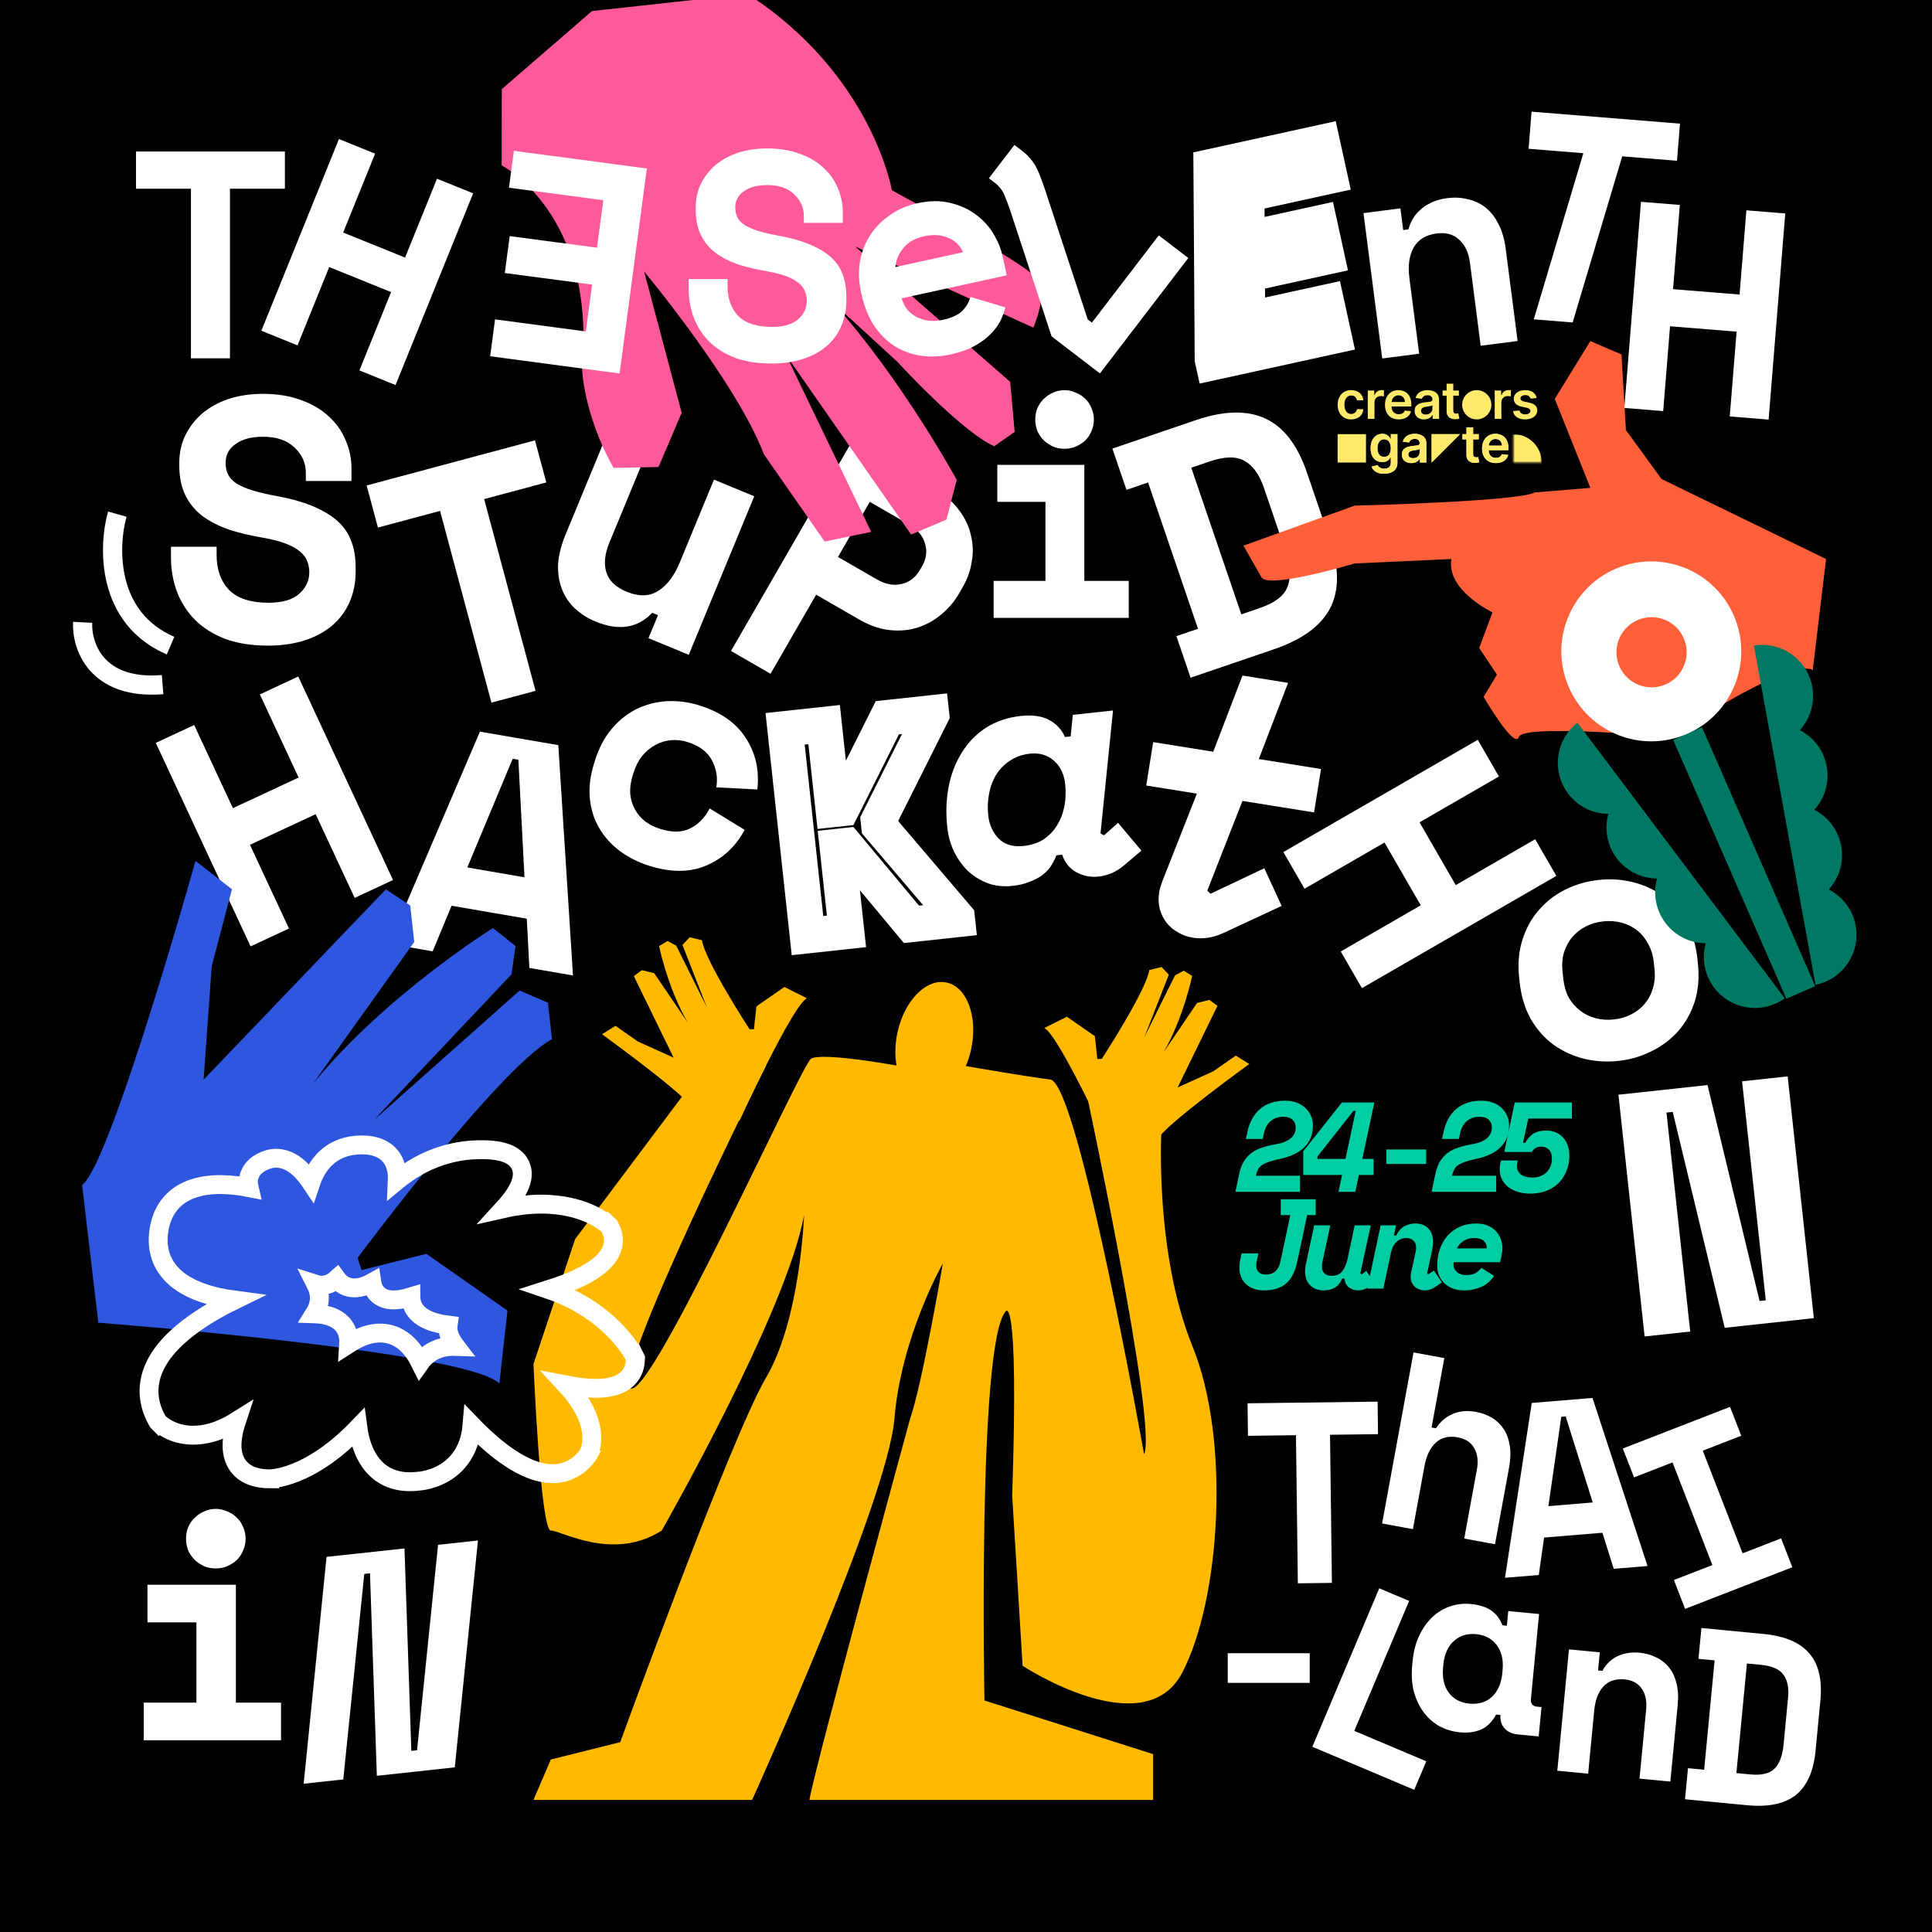<svg width="1058" height="1058" viewBox="0 0 1058 1058" fill="none" xmlns="http://www.w3.org/2000/svg">
<rect x="0" y="0" width="1058" height="1058" fill="#333333" stroke="none"/>
<g clip-path="url(#clip0_981_2317)">
<rect width="1058" height="1058" fill="black"/>
<path d="M446.957 325.668L421.957 368.968L400.307 356.468L466.593 241.657L511.534 267.603C517.438 271.012 522.009 274.963 525.247 279.457C528.547 283.841 530.704 288.439 531.716 293.251C532.901 298.017 533.036 302.834 532.121 307.7C531.38 312.52 529.809 317.008 527.41 321.163L525.138 325.099C522.675 329.364 519.48 333.132 515.55 336.403C511.793 339.628 507.491 342.028 502.645 343.604C497.971 345.134 492.879 345.62 487.369 345.063C481.859 344.506 476.151 342.523 470.247 339.114L446.957 325.668ZM458.888 305.001L480.046 317.217C484.857 319.995 489.387 320.861 493.636 319.815C497.994 318.832 501.373 316.263 503.772 312.108L504.908 310.14C507.307 305.984 507.842 301.774 506.514 297.508C505.296 293.306 502.281 289.816 497.47 287.038L476.312 274.823L458.888 305.001Z" fill="white"/>
<path d="M390.994 262.657L413.049 271.77L377.176 358.588L355.121 349.475L360.329 336.873L357.178 335.571C349.181 344.015 338.822 345.609 326.103 340.354C321.786 338.57 318.049 336.206 314.894 333.263C311.738 330.32 309.363 326.811 307.768 322.736C306.172 318.662 305.45 314.128 305.6 309.136C305.916 304.075 307.303 298.569 309.762 292.617L332.182 238.356L354.237 247.469L333.697 297.179C331.141 303.364 330.599 308.809 332.07 313.515C333.589 318.105 337.265 321.605 343.1 324.016C349.751 326.764 355.462 326.665 360.232 323.717C365.166 320.702 369.152 315.518 372.19 308.167L390.994 262.657Z" fill="white"/>
<path d="M324.192 6.049L274.796 48.805L274.706 90.546C274.706 90.546 326.475 116.99 318.73 201.576C318.73 201.576 319.237 226.23 335.981 256.241L360.635 255.734L373.305 226.066L352.74 148.703C352.74 148.703 403.316 209.322 418.358 248.854L451.593 296.549L477.097 291.281L430.521 194.533L498.945 292.729L518.261 284.562L523.942 262.808C523.942 262.808 494.52 208.621 456.574 166.126L491.304 198.025C491.304 198.025 526.24 236.199 544.432 244.362L555.654 236.543L553.192 209.083L468.188 134.944L565.862 179.416C565.862 179.416 574.025 161.224 568.16 152.807C562.295 144.39 488.424 104.172 488.424 104.172C488.424 104.172 477.635 40.836 409.375 -3.292L324.192 6.049Z" fill="#FE5998"/>
<path d="M74.471 82.962H156.013V103.347H125.92V196.215H104.563V103.347H74.471V82.962Z" fill="white"/>
<path d="M339.302 204.531L268.414 195.109L271.1 174.901L320.818 181.509L324.229 155.849L276.436 149.496L279.122 129.288L326.915 135.641L330.369 109.659L278.726 102.795L281.412 82.587L354.225 92.266L339.302 204.531Z" fill="white"/>
<path d="M440.19 118.178C440.19 113.648 438.41 109.711 434.851 106.368C431.399 103.024 426.491 101.352 420.128 101.352C414.735 101.352 410.474 102.485 407.346 104.75C404.218 106.907 402.654 109.873 402.654 113.648C402.654 115.59 403.032 117.369 403.787 118.987C404.542 120.497 405.836 121.9 407.67 123.194C409.611 124.38 412.092 125.459 415.112 126.43C418.24 127.4 422.177 128.317 426.923 129.18C438.788 131.337 447.848 134.951 454.104 140.02C460.36 145.09 463.488 152.586 463.488 162.509V164.451C463.488 169.736 462.517 174.535 460.575 178.85C458.742 183.056 456.045 186.67 452.486 189.69C448.926 192.71 444.612 195.029 439.543 196.647C434.473 198.265 428.757 199.074 422.393 199.074C414.95 199.074 408.371 198.049 402.654 196C397.046 193.842 392.354 190.93 388.579 187.263C384.803 183.488 381.945 179.12 380.004 174.158C378.062 169.089 377.091 163.588 377.091 157.655V152.802H398.448V156.685C398.448 163.48 400.389 168.927 404.272 173.025C408.263 177.016 414.411 179.012 422.716 179.012C429.188 179.012 433.988 177.609 437.116 174.805C440.244 172.001 441.808 168.657 441.808 164.774C441.808 162.94 441.484 161.215 440.837 159.597C440.19 157.871 439.057 156.361 437.439 155.067C435.821 153.664 433.61 152.424 430.806 151.345C428.002 150.267 424.442 149.35 420.128 148.595C414.411 147.624 409.18 146.384 404.434 144.874C399.688 143.256 395.536 141.153 391.976 138.564C388.525 135.975 385.828 132.74 383.887 128.857C381.945 124.974 380.974 120.228 380.974 114.619V113.648C380.974 109.01 381.891 104.75 383.725 100.867C385.666 96.876 388.309 93.424 391.653 90.512C395.104 87.6 399.203 85.335 403.949 83.717C408.802 82.099 414.195 81.29 420.128 81.29C426.815 81.29 432.747 82.261 437.925 84.203C443.102 86.036 447.416 88.571 450.868 91.807C454.427 95.042 457.07 98.764 458.796 102.97C460.629 107.177 461.546 111.599 461.546 116.237V122.061L440.19 122.061V118.178Z" fill="white"/>
<path d="M650.739 141.282L602.342 204.481L575.881 184.217L553.241 115.323C551.984 111.642 550.807 108.567 549.71 106.097C548.633 103.778 546.938 101.733 544.626 99.962L541.543 97.602L555.511 79.361L559.365 82.312C561.078 83.624 562.521 84.933 563.694 86.239C564.867 87.545 565.942 88.98 566.919 90.543C567.83 92.192 568.696 94.077 569.516 96.199C570.336 98.322 571.249 100.855 572.255 103.799L595.65 174.902L597.962 176.672L634.555 128.888L650.739 141.282Z" fill="white"/>
<path d="M493.789 163.366C494.402 165.661 495.402 167.705 496.789 169.499C498.258 171.165 499.997 172.55 502.006 173.656C504.097 174.633 506.342 175.301 508.739 175.659C511.219 175.889 513.723 175.726 516.251 175.172C521.203 174.087 524.812 172.413 527.076 170.15C529.318 167.782 530.752 165.259 531.38 162.582L550.527 168.325C550.017 170.534 549.162 172.93 547.961 175.512C546.737 177.989 544.951 180.423 542.604 182.814C540.363 185.182 537.42 187.373 533.775 189.386C530.236 191.376 525.886 192.937 520.723 194.068C514.823 195.361 509.242 195.59 503.979 194.755C498.717 193.921 493.903 192.105 489.535 189.308C485.274 186.487 481.576 182.715 478.443 177.991C475.415 173.244 473.186 167.604 471.754 161.072L471.547 160.124C470.231 154.118 470.031 148.42 470.948 143.029C471.97 137.616 473.891 132.778 476.712 128.516C479.532 124.254 483.105 120.656 487.431 117.72C491.839 114.656 496.782 112.524 502.261 111.324C509.004 109.846 515.064 109.788 520.442 111.15C525.796 112.405 530.458 114.531 534.427 117.526C538.373 120.416 541.568 123.912 544.013 128.013C546.434 132.01 548.095 136.063 548.996 140.172L551.316 150.761L493.789 163.366ZM506.051 129.375C500.993 130.483 497.173 132.701 494.589 136.027C491.983 139.248 490.574 142.649 490.365 146.228L527.346 138.125C525.906 134.576 523.235 131.959 519.332 130.274C515.535 128.567 511.108 128.267 506.051 129.375Z" fill="white"/>
<path d="M777.156 193.691L756.938 196.301L746.665 116.713L766.883 114.103L768.415 125.977L771.304 125.605C772.542 120.877 775.035 117.021 778.783 114.036C782.53 111.05 787.131 109.206 792.587 108.502C796.438 108.004 800.104 108.184 803.586 109.039C807.161 109.774 810.398 111.26 813.297 113.495C816.196 115.731 818.596 118.739 820.497 122.517C822.506 126.282 823.862 130.892 824.567 136.348L831.07 186.732L810.853 189.342L805.012 144.092C804.28 138.422 802.316 134.163 799.12 131.312C796.018 128.342 791.9 127.187 786.765 127.85C780.774 128.624 776.544 131.236 774.073 135.688C771.696 140.018 770.942 145.553 771.812 152.293L777.156 193.691Z" fill="white"/>
<path d="M663.979 196.701L654.243 196.765L654.25 197.786L654.468 198.784L663.979 196.701ZM663.283 91.27L661.199 81.76L653.495 83.448L653.547 91.334L663.283 91.27ZM724.053 77.954L733.563 75.87L731.479 66.36L721.969 68.444L724.053 77.954ZM728.096 96.405L730.179 105.915L739.69 103.831L737.606 94.321L728.096 96.405ZM682.701 106.351L680.617 96.841L672.916 98.529L672.965 106.413L682.701 106.351ZM682.856 130.872L673.121 130.933L673.197 142.955L684.94 140.382L682.856 130.872ZM722.54 122.176L732.05 120.093L729.966 110.582L720.456 112.666L722.54 122.176ZM726.583 140.627L728.666 150.137L738.177 148.053L736.093 138.543L726.583 140.627ZM682.945 150.189L680.862 140.678L673.14 142.37L673.21 150.275L682.945 150.189ZM683.165 175.002L673.429 175.088L673.535 187.079L685.248 184.512L683.165 175.002ZM726.362 165.536L735.873 163.453L733.789 153.942L724.279 156.026L726.362 165.536ZM730.405 183.987L732.489 193.497L741.999 191.413L739.916 181.903L730.405 183.987ZM664.364 198.458L654.853 200.542L656.937 210.052L666.448 207.968L664.364 198.458ZM673.714 196.636L673.019 91.206L653.547 91.334L654.243 196.765L673.714 196.636ZM665.367 100.78L726.137 87.465L721.969 68.444L661.199 81.76L665.367 100.78ZM714.542 80.038L718.585 98.489L737.606 94.321L733.563 75.87L714.542 80.038ZM726.012 86.894L680.617 96.841L684.785 115.862L730.179 105.915L726.012 86.894ZM672.965 106.413L673.121 130.933L692.592 130.81L692.437 106.29L672.965 106.413ZM684.94 140.382L724.624 131.687L720.456 112.666L680.772 121.361L684.94 140.382ZM713.029 124.26L717.072 142.711L736.093 138.543L732.05 120.093L713.029 124.26ZM724.499 131.117L680.862 140.678L685.029 159.699L728.666 150.137L724.499 131.117ZM673.21 150.275L673.429 175.088L692.9 174.916L692.681 150.103L673.21 150.275ZM685.248 184.512L728.446 175.047L724.279 156.026L681.081 165.491L685.248 184.512ZM716.852 167.62L720.895 186.071L739.916 181.903L735.873 163.453L716.852 167.62ZM728.321 174.477L662.28 188.947L666.448 207.968L732.489 193.497L728.321 174.477ZM673.874 196.374L673.489 194.617L654.468 198.784L654.853 200.542L673.874 196.374Z" fill="white"/>
<path d="M838.715 61.152L919.993 67.711L918.353 88.031L888.358 85.61L861.213 176.589L839.926 174.872L867.07 83.892L837.075 81.472L838.715 61.152Z" fill="white"/>
<path d="M898.621 110.516L919.908 112.234L916.186 158.356L952.632 161.297L956.354 115.175L977.641 116.893L968.532 229.779L947.244 228.061L950.992 181.617L914.546 178.675L910.798 225.12L889.511 223.402L898.621 110.516Z" fill="white"/>
<path d="M216.611 210.863L196.815 202.85L214.176 159.958L180.282 146.24L162.922 189.132L143.125 181.119L185.616 76.139L205.413 84.152L187.931 127.344L221.824 141.062L239.306 97.87L259.102 105.883L216.611 210.863Z" fill="white"/>
<path d="M167.485 258.859C167.485 253.556 165.402 248.948 161.236 245.034C157.195 241.12 151.45 239.163 144.001 239.163C137.688 239.163 132.701 240.488 129.039 243.14C125.378 245.665 123.547 249.137 123.547 253.556C123.547 255.829 123.989 257.912 124.873 259.806C125.757 261.574 127.272 263.215 129.418 264.73C131.691 266.119 134.595 267.382 138.13 268.518C141.792 269.654 146.4 270.727 151.955 271.738C165.844 274.263 176.45 278.492 183.773 284.427C191.096 290.361 194.757 299.136 194.757 310.752V313.024C194.757 319.211 193.621 324.83 191.348 329.88C189.202 334.804 186.046 339.034 181.879 342.569C177.712 346.104 172.662 348.819 166.728 350.713C160.794 352.607 154.102 353.554 146.653 353.554C137.941 353.554 130.239 352.354 123.547 349.955C116.982 347.43 111.489 344.021 107.07 339.728C102.651 335.309 99.305 330.196 97.032 324.388C94.76 318.454 93.624 312.014 93.624 305.07V299.388H118.623V303.934C118.623 311.888 120.896 318.264 125.441 323.062C130.113 327.734 137.309 330.07 147.031 330.07C154.607 330.07 160.225 328.428 163.887 325.145C167.549 321.863 169.379 317.949 169.379 313.403C169.379 311.257 169.001 309.237 168.243 307.343C167.485 305.323 166.16 303.555 164.266 302.04C162.372 300.398 159.784 298.946 156.501 297.684C153.218 296.421 149.051 295.348 144.001 294.464C137.309 293.328 131.186 291.876 125.63 290.108C120.075 288.214 115.214 285.752 111.047 282.722C107.007 279.692 103.851 275.904 101.578 271.359C99.305 266.813 98.169 261.258 98.169 254.693L98.169 253.556C98.169 248.127 99.242 243.14 101.388 238.594C103.661 233.923 106.755 229.882 110.669 226.473C114.709 223.064 119.507 220.413 125.062 218.519C130.744 216.625 137.057 215.678 144.001 215.678C151.829 215.678 158.773 216.815 164.834 219.087C170.894 221.234 175.945 224.201 179.985 227.989C184.152 231.776 187.245 236.132 189.265 241.056C191.412 245.981 192.485 251.157 192.485 256.586V263.404H167.485V258.859Z" fill="white"/>
<path d="M544.118 318.096H572.509V274.834H546.146V254.555H593.802V318.096H618.137V338.375H544.118V318.096ZM599.041 229.713C599.041 231.966 598.59 234.107 597.689 236.135C596.9 238.05 595.774 239.74 594.309 241.205C592.844 242.557 591.098 243.683 589.07 244.584C587.155 245.373 585.127 245.767 582.987 245.767C580.733 245.767 578.649 245.373 576.734 244.584C574.819 243.683 573.129 242.557 571.664 241.205C570.199 239.74 569.017 238.05 568.115 236.135C567.327 234.107 566.932 231.966 566.932 229.713C566.932 227.46 567.327 225.376 568.115 223.46C569.017 221.433 570.199 219.743 571.664 218.391C573.129 216.926 574.819 215.8 576.734 215.011C578.649 214.11 580.733 213.659 582.987 213.659C585.127 213.659 587.155 214.11 589.07 215.011C591.098 215.8 592.844 216.926 594.309 218.391C595.774 219.743 596.9 221.433 597.689 223.46C598.59 225.376 599.041 227.46 599.041 229.713Z" fill="white"/>
<path d="M200.78 265.847L292.979 241.142L299.156 264.192L265.13 273.309L293.266 378.314L269.118 384.785L240.982 279.779L206.956 288.897L200.78 265.847Z" fill="white"/>
<path d="M609.167 245.665L654.693 230.126C670.227 224.824 683.002 224.533 693.018 229.252C702.993 233.852 710.57 243.74 715.75 258.915L728.23 295.479C733.41 310.655 733.479 323.172 728.439 333.03C723.359 342.769 713.051 350.289 697.517 355.591L651.991 371.13L644.222 348.367L656.051 344.33L628.705 264.211L616.876 268.249L609.167 245.665ZM689.809 333.008C698.054 330.193 703.137 326.324 705.058 321.399C707.058 316.314 706.651 309.649 703.837 301.404L692.091 266.991C689.644 259.821 686.115 254.955 681.505 252.393C677.014 249.79 670.647 249.895 662.402 252.71L652.365 256.135L679.772 336.433L689.809 333.008Z" fill="white"/>
<path d="M85.319 406.819L106.332 397.03L127.541 442.56L163.518 425.8L142.31 380.271L163.323 370.482L215.232 481.918L194.219 491.707L172.862 445.859L136.884 462.618L158.241 508.466L137.227 518.254L85.319 406.819Z" fill="white"/>
<path d="M288.484 503.097L247.293 496.004L236.939 520.952L213.055 516.839L262.818 400.666L305.74 408.057L313.782 534.183L289.899 530.071L288.484 503.097ZM255.894 475.032L287.22 480.426L283.87 416.052L280.755 415.516L255.894 475.032Z" fill="white"/>
<path d="M407.791 454.445C402.806 463.679 395.793 470.19 386.751 473.979C377.82 477.802 367.434 477.856 355.593 474.139C349.45 472.211 343.995 469.456 339.229 465.874C334.575 462.328 330.854 458.153 328.066 453.352C325.278 448.55 323.591 443.173 323.004 437.222C322.418 431.271 323.177 424.944 325.28 418.241L325.911 416.231C328.015 409.528 331.025 403.847 334.942 399.186C338.859 394.525 343.368 390.91 348.47 388.339C353.683 385.803 359.231 384.353 365.112 383.99C371.105 383.662 377.118 384.445 383.15 386.338C394.767 389.984 403.204 395.945 408.46 404.221C413.828 412.532 415.918 421.901 414.732 432.327L392.272 431.168C393.144 426.043 392.354 421.132 389.901 416.435C387.449 411.739 382.983 408.374 376.504 406.34C373.488 405.394 370.464 405.058 367.433 405.334C364.401 405.609 361.547 406.493 358.87 407.984C356.228 409.364 353.82 411.369 351.644 413.999C349.616 416.553 348.023 419.673 346.866 423.36L346.55 424.365C345.394 428.051 344.918 431.522 345.123 434.777C345.476 437.955 346.359 440.809 347.774 443.339C349.189 445.869 351.079 448.058 353.444 449.905C355.845 451.64 358.553 452.981 361.569 453.927C368.048 455.961 373.471 455.883 377.839 453.696C382.319 451.543 385.92 447.888 388.643 442.73L407.791 454.445Z" fill="white"/>
<path d="M463.554 510.043L464.602 519.723L474.282 518.675L473.234 508.995L463.554 510.043ZM442.2 512.355L432.521 513.403L433.569 523.082L443.248 522.035L442.2 512.355ZM429.94 399.113L428.892 389.434L419.213 390.482L420.26 400.161L429.94 399.113ZM451.294 396.801L460.973 395.753L459.925 386.074L450.246 387.122L451.294 396.801ZM456.321 443.23L446.641 444.278L447.689 453.958L457.369 452.91L456.321 443.23ZM461.012 442.723L462.06 452.402L467.337 451.831L469.716 447.086L461.012 442.723ZM485.914 393.053L484.866 383.374L479.589 383.945L477.21 388.69L485.914 393.053ZM510.018 390.443L519.697 389.395L518.649 379.716L508.97 380.764L510.018 390.443ZM510.123 391.414L518.826 395.779L520.111 393.216L519.803 390.366L510.123 391.414ZM481.047 449.392L472.345 445.027L471.059 447.59L471.368 450.44L481.047 449.392ZM481.363 452.304L471.683 453.351L472.006 456.333L473.95 458.616L481.363 452.304ZM524.115 502.504L533.794 501.457L533.471 498.475L531.527 496.192L524.115 502.504ZM524.22 503.475L525.268 513.155L534.947 512.107L533.899 502.427L524.22 503.475ZM499.145 506.19L491.667 512.425L495.007 516.431L500.193 515.869L499.145 506.19ZM463.219 463.106L470.697 456.871L467.356 452.865L462.171 453.427L463.219 463.106ZM458.528 463.614L457.48 453.935L447.8 454.983L448.848 464.662L458.528 463.614ZM462.506 500.364L441.152 502.676L443.248 522.035L464.602 519.723L462.506 500.364ZM451.88 511.307L439.619 398.065L420.26 400.161L432.521 513.403L451.88 511.307ZM430.988 408.793L452.342 406.481L450.246 387.122L428.892 389.434L430.988 408.793ZM441.615 397.849L446.641 444.278L466 442.183L460.973 395.753L441.615 397.849ZM457.369 452.91L462.06 452.402L459.964 433.043L455.273 433.551L457.369 452.91ZM469.716 447.086L494.617 397.416L477.21 388.69L452.309 438.359L469.716 447.086ZM486.962 402.732L511.066 400.123L508.97 380.764L484.866 383.374L486.962 402.732ZM500.339 391.491L500.444 392.462L519.803 390.366L519.697 389.395L500.339 391.491ZM501.42 387.05L472.345 445.027L489.75 453.756L518.826 395.779L501.42 387.05ZM471.368 450.44L471.683 453.351L491.042 451.256L490.727 448.344L471.368 450.44ZM473.95 458.616L516.702 508.817L531.527 496.192L488.775 445.991L473.95 458.616ZM514.435 503.552L514.54 504.523L533.899 502.427L533.794 501.457L514.435 503.552ZM523.172 493.796L498.097 496.511L500.193 515.869L525.268 513.155L523.172 493.796ZM506.622 499.955L470.697 456.871L455.742 469.341L491.667 512.425L506.622 499.955ZM462.171 453.427L457.48 453.935L459.576 473.293L464.267 472.785L462.171 453.427ZM448.848 464.662L453.875 511.091L473.234 508.995L468.207 462.566L448.848 464.662Z" fill="white"/>
<path d="M929.772 527.272C930.618 535.089 930.045 542.168 928.052 548.507C926.046 554.719 922.999 560.152 918.91 564.804C914.808 569.331 909.909 572.986 904.215 575.772C898.647 578.543 892.648 580.277 886.217 580.973C879.787 581.669 873.492 581.267 867.334 579.765C861.302 578.249 855.798 575.72 850.822 572.176C845.832 568.507 841.692 563.852 838.403 558.213C835.1 552.447 833.025 545.655 832.179 537.838L831.933 535.568C831.1 527.877 831.687 520.925 833.693 514.712C835.686 508.373 838.726 502.877 842.815 498.225C846.904 493.572 851.732 489.86 857.3 487.089C862.994 484.304 869.057 482.563 875.487 481.867C881.918 481.171 888.149 481.58 894.181 483.096C900.34 484.598 905.914 487.183 910.903 490.853C915.893 494.522 920.04 499.24 923.343 505.006C926.632 510.645 928.693 517.311 929.526 525.002L929.772 527.272ZM883.76 558.277C887.165 557.908 890.318 556.993 893.222 555.531C896.125 554.068 898.595 552.142 900.633 549.753C902.67 547.364 904.156 544.588 905.089 541.425C906.135 538.123 906.446 534.517 906.023 530.608L905.613 526.826C905.19 522.917 904.121 519.525 902.407 516.649C900.804 513.633 898.752 511.176 896.251 509.278C893.749 507.38 890.924 506.028 887.775 505.221C884.626 504.414 881.349 504.194 877.945 504.563C874.54 504.932 871.386 505.847 868.483 507.31C865.58 508.772 863.109 510.698 861.072 513.087C859.034 515.476 857.493 518.322 856.447 521.624C855.514 524.787 855.259 528.323 855.682 532.232L856.091 536.014C856.515 539.923 857.527 543.385 859.129 546.401C860.844 549.277 862.952 551.664 865.454 553.562C867.956 555.46 870.781 556.812 873.93 557.619C877.079 558.426 880.356 558.646 883.76 558.277Z" fill="white"/>
<path d="M963.574 712.432L966.979 712.064L953.996 592.153L978.962 589.45L993.296 721.844L944.499 727.127L916.008 608.895L912.603 609.263L925.586 729.174L900.62 731.877L886.286 599.483L935.083 594.2L963.574 712.432Z" fill="white"/>
<path d="M809.257 405.135L820.848 425.21L777.35 450.324L797.195 484.696L840.693 459.583L852.283 479.659L745.82 541.125L734.23 521.049L778.032 495.76L758.187 461.388L714.385 486.677L702.794 466.601L809.257 405.135Z" fill="white"/>
<path d="M602.664 456.414L604.542 457.447L612.28 450.604L625.057 465.825L615.512 473.924C611.3 477.442 606.691 479.472 601.686 480.014C597.263 480.493 593.173 479.699 589.417 477.633C585.66 475.566 583.077 472.372 581.667 468.05L578.524 468.39C577.69 470.482 576.67 472.477 575.462 474.374C574.242 476.155 572.653 477.799 570.697 479.306C568.844 480.684 566.559 481.874 563.841 482.875C561.252 483.979 558.095 484.733 554.37 485.137C549.831 485.628 545.546 485.209 541.516 483.879C537.473 482.432 533.826 480.295 530.576 477.467C527.43 474.511 524.809 470.967 522.713 466.837C520.617 462.707 519.292 458.081 518.737 452.959C517.893 445.16 518.153 437.772 519.517 430.794C520.881 423.816 523.271 417.61 526.687 412.177C530.09 406.627 534.486 402.088 539.874 398.561C545.379 395.02 551.74 392.86 558.957 392.078C565.358 391.385 570.56 392.118 574.562 394.275C578.564 396.433 581.432 399.537 583.166 403.589L586.309 403.249L587.506 391.46L609.505 389.079L602.664 456.414ZM560.657 463.259C564.847 462.805 568.484 461.587 571.567 459.604C574.637 457.506 577.068 454.946 578.861 451.926C580.77 448.893 582.105 445.451 582.866 441.6C583.614 437.633 583.761 433.554 583.307 429.364C582.715 423.893 580.665 419.64 577.157 416.605C573.636 413.453 569.256 412.161 564.018 412.728C559.828 413.181 556.198 414.458 553.128 416.557C550.045 418.539 547.549 421.047 545.64 424.08C543.731 427.113 542.402 430.613 541.654 434.58C540.893 438.431 540.74 442.451 541.194 446.642C541.723 451.53 543.586 455.686 546.783 459.108C550.096 462.518 554.721 463.901 560.657 463.259Z" fill="white"/>
<path d="M655.429 434.61L627.698 430.166L631.507 406.396L664.388 411.666L680.42 369.944L705.378 373.944L689.346 415.665L723.416 421.125L719.607 444.894L680.387 438.609L661.137 487.738L662.896 489.442L692.359 475.473L701.854 496.092L670.021 510.901C664.453 513.53 658.83 514.39 653.152 513.48C650.246 513.014 647.558 512.042 645.086 510.562C642.593 509.215 640.505 507.458 638.82 505.292C637.135 503.125 635.911 500.627 635.145 497.795C634.38 494.963 634.262 491.897 634.791 488.596C634.96 487.539 635.174 486.625 635.434 485.854C635.714 484.951 636.102 483.794 636.599 482.384L655.429 434.61Z" fill="white"/>
<path d="M999.984 306.129L992.678 367.017C992.678 367.017 985.371 357.275 914.742 403.549C914.742 403.549 834.053 396.243 831.764 403.549C829.475 410.856 812.45 381.63 812.45 381.63L819.757 369.452L810.015 354.839L817.321 335.355C817.321 335.355 791.797 323.178 794.817 306.129L741.821 308.564C741.821 308.564 693.11 323.178 690.675 315.871L680.933 298.822L741.821 276.903C741.821 276.903 831.934 274.613 840.459 269.669L870.903 267.161L851.418 218.451L870.902 186.789L887.951 194.096L890.387 235.499L909.871 262.29L999.984 306.129Z" fill="#FF5F39"/>
<path d="M53.834 724.336C53.834 724.336 255.707 739.877 273.455 757.625L277.89 717.694L233.521 686.634L198.027 695.506L195.808 688.85C195.808 688.85 273.446 584.591 302.284 569.064L300.064 549.098L284.535 542.442L204.677 613.426L280.098 533.568L282.315 518.04L269.958 508.212C269.958 508.212 211.329 544.656 171.4 593.459L226.856 515.818L224.636 495.853L211.325 486.978L111.504 591.237L115.937 529.122L127.027 486.974L107.06 471.444C107.06 471.444 60.484 637.82 44.956 648.911L53.834 724.336Z" fill="#2F56DF"/>
<path d="M405.004 613.656C405.004 613.656 434.068 550.293 441.918 546.673L429.541 540.477L414.219 551.12L412.864 563.65L410.443 563.573C410.443 563.573 386.015 526.072 384.42 514.904L377.715 513.247L373.722 517.473L387.135 551.728L370.319 517.85L365.563 515.295L360.918 518.106C360.918 518.106 365.717 541.396 376.713 560.112L358.24 532.94L351.534 531.284L347.088 534.526L368.885 579.204L349.349 570.367L337.057 561.768L329.661 566.372C329.661 566.372 377.855 601.239 379.592 607.593L405.011 613.716L405.004 613.656Z" fill="#FFBA00"/>
<path d="M608.785 629.953C608.785 629.953 579.721 566.59 571.871 562.97L584.248 556.774L599.57 567.417L600.925 579.946L603.346 579.87C603.346 579.87 627.774 542.369 629.369 531.201L636.074 529.544L640.067 533.77L626.654 568.025L643.47 534.147L648.226 531.592L652.871 534.403C652.871 534.403 648.072 557.693 637.077 576.409L655.549 549.237L662.255 547.58L666.701 550.823L644.904 595.5L664.44 586.664L676.732 578.065L684.128 582.669C684.128 582.669 635.934 617.536 634.197 623.89L608.778 630.013L608.785 629.953Z" fill="#FFBA00"/>
<path d="M653.109 737.462C632.211 686.167 636.01 619.674 636.01 619.674L594.215 594.977C594.215 594.977 634.111 781.157 626.511 796.355C626.511 796.355 590.415 593.077 575.217 591.177C561.728 589.486 534.77 584.813 528.9 583.787C530.173 580.842 531.179 577.631 531.901 574.231C535.568 556.563 529.47 540.357 518.28 538.039C507.09 535.722 495.045 548.165 491.379 565.834C490.087 572.084 490.03 578.144 490.961 583.483C485.679 582.552 449.412 576.282 444.131 579.797C438.431 583.597 356.74 765.978 345.341 760.278C333.942 754.579 419.433 583.578 419.433 583.578L377.638 594.977L314.944 678.568L292.146 746.961C292.146 746.961 295.946 838.151 301.645 838.151C307.345 838.151 335.728 855.249 362.382 838.151C362.382 838.151 430.832 718.464 440.331 665.269C440.331 665.269 438.431 722.263 419.433 754.56C400.435 786.856 339.642 954.039 339.642 954.039L301.645 963.538L292.146 985.652H411.872C411.872 985.652 486.04 822.269 489.783 777.015C493.525 731.762 516.323 691.866 516.323 691.866C516.323 691.866 505.114 757.675 498.37 777.015C498.37 777.015 446.182 967.888 443.257 985.652H631.489V960.593L539.102 931.222C539.102 931.222 535.302 737.443 550.5 718.445C550.5 718.445 558.1 703.246 554.3 819.134L559.999 912.224C559.999 912.224 626.492 955.92 647.39 916.024C668.288 876.128 673.987 788.737 653.09 737.443L653.109 737.462Z" fill="#FFBA00"/>
<path d="M225.255 958.828L228.378 958.49L239.89 845.962L261.75 843.595L249.048 967.837L206.37 972.458L202.615 861.582L199.493 861.92L187.98 974.449L166.294 976.796L178.822 852.574L221.5 847.953L225.255 958.828Z" fill="white"/>
<path d="M78.705 932.391H107.547L107.547 888.441H80.765L80.765 867.84H129.179V932.391H153.9V952.992H78.705V932.391ZM134.501 842.603C134.501 844.892 134.043 847.067 133.127 849.127C132.326 851.072 131.182 852.789 129.694 854.277C128.206 855.651 126.432 856.795 124.372 857.711C122.426 858.512 120.366 858.912 118.191 858.912C115.902 858.912 113.785 858.512 111.839 857.711C109.893 856.795 108.177 855.651 106.689 854.277C105.201 852.789 103.999 851.072 103.084 849.127C102.282 847.067 101.882 844.892 101.882 842.603C101.882 840.314 102.282 838.197 103.084 836.251C103.999 834.191 105.201 832.474 106.689 831.1C108.177 829.613 109.893 828.468 111.839 827.667C113.785 826.751 115.902 826.293 118.191 826.293C120.366 826.293 122.426 826.751 124.372 827.667C126.432 828.468 128.206 829.613 129.694 831.1C131.182 832.474 132.326 834.191 133.127 836.251C134.043 838.197 134.501 840.314 134.501 842.603Z" fill="white"/>
<path d="M773.73 837.389L756.869 834.292L774.073 740.619L790.934 743.715L783.954 781.72L786.363 782.162C788.796 778.459 791.859 775.84 795.553 774.305C799.263 772.681 803.527 772.311 808.345 773.196C811.646 773.802 814.581 774.895 817.15 776.473C819.719 778.052 821.832 780.1 823.491 782.618C825.15 785.136 826.248 788.196 826.785 791.8C827.338 795.313 827.197 799.345 826.362 803.895L818.694 845.647L801.833 842.55L808.763 804.813C809.632 800.085 809.152 796.169 807.324 793.067C805.601 789.892 802.599 787.911 798.317 787.124C793.321 786.207 789.263 787.214 786.142 790.145C783.127 793.004 781.104 797.243 780.071 802.864L773.73 837.389Z" fill="white"/>
<path d="M877.496 839.365L845.573 841.996L842.671 862.492L824.161 864.018L838.822 768.28L872.086 765.538L902.225 857.583L883.715 859.109L877.496 839.365ZM847.936 824.786L872.213 822.785L857.391 775.662L854.976 775.861L847.936 824.786Z" fill="white"/>
<path d="M819.292 938.931C817.103 942.958 814.315 945.71 810.928 947.188C807.55 948.576 803.718 949.065 799.431 948.653C795.412 948.268 791.689 947.144 788.262 945.283C784.924 943.431 782.057 940.902 779.66 937.698C777.264 934.494 775.463 930.715 774.258 926.363C773.142 922.02 772.842 917.169 773.356 911.81L773.561 909.667C774.067 904.397 775.28 899.736 777.201 895.684C779.122 891.632 781.519 888.257 784.392 885.558C787.265 882.859 790.471 880.913 794.011 879.72C797.648 878.447 801.432 877.999 805.362 878.376C810.095 878.83 813.814 879.998 816.518 881.88C819.311 883.77 821.393 886.493 822.765 890.05L825.176 890.282L825.947 882.243L842.827 883.863L838.38 930.217C838.123 932.896 839.201 934.351 841.612 934.583L844.158 934.827L842.615 950.903L831.094 949.798C828.057 949.507 825.642 948.374 823.848 946.399C822.144 944.433 821.429 942.021 821.703 939.163L819.292 938.931ZM804.724 932.937C809.636 933.408 813.72 932.177 816.976 929.245C820.241 926.223 822.143 921.899 822.683 916.272L822.837 914.664C823.377 909.037 822.327 904.475 819.688 900.977C817.058 897.39 813.287 895.36 808.374 894.889C803.462 894.418 799.374 895.693 796.109 898.715C792.854 901.647 790.956 905.927 790.416 911.554L790.262 913.162C789.722 918.788 790.767 923.395 793.397 926.983C796.036 930.481 799.812 932.465 804.724 932.937Z" fill="white"/>
<path d="M888.693 793.225L947.408 770.425L953.546 786.233L932.469 794.418L954.294 850.624L975.371 842.439L981.509 858.247L922.794 881.046L916.656 865.238L937.733 857.054L915.908 800.848L894.831 809.032L888.693 793.225Z" fill="white"/>
<path d="M755.308 869.785L771.675 876.694L741.633 947.865L781.062 964.509L774.467 980.132L718.671 956.579L755.308 869.785Z" fill="white"/>
<path d="M869.699 971.305L852.819 969.686L859.194 903.236L876.074 904.856L875.123 914.77L877.535 915.001C879.413 911.395 882.147 908.728 885.738 907C889.329 905.271 893.402 904.625 897.957 905.062C901.173 905.371 904.113 906.194 906.779 907.531C909.543 908.788 911.894 910.591 913.832 912.94C915.77 915.289 917.161 918.172 918.005 921.588C918.938 925.012 919.186 929.002 918.749 933.557L914.713 975.624L897.833 974.004L901.458 936.225C901.912 931.491 901.106 927.673 899.041 924.771C897.074 921.788 893.947 920.091 889.66 919.679C884.658 919.2 880.744 920.537 877.918 923.691C875.189 926.764 873.555 931.114 873.015 936.741L869.699 971.305Z" fill="white"/>
<path d="M931.736 891.53L965.764 894.795C977.375 895.909 985.733 899.46 990.837 905.448C995.949 911.346 997.962 919.967 996.873 931.31L994.251 958.64C993.163 969.983 989.544 978.108 983.395 983.017C977.254 987.836 968.378 989.688 956.767 988.574L922.739 985.31L924.371 968.295L933.213 969.144L938.958 909.259L930.116 908.41L931.736 891.53ZM958.387 971.694C964.55 972.285 968.974 971.267 971.659 968.641C974.443 965.933 976.13 961.498 976.722 955.336L979.189 929.613C979.703 924.254 978.843 920.071 976.608 917.062C974.462 914.062 970.308 912.266 964.145 911.675L956.643 910.955L950.885 970.974L958.387 971.694Z" fill="white"/>
<path d="M683.179 768.476L754.401 767.565L754.629 785.371L728.344 785.707L729.382 866.82L710.729 867.059L709.691 785.945L683.407 786.282L683.179 768.476Z" fill="white"/>
<path d="M732.516 237.758H748.05V253.292H732.516V237.758Z" fill="#FFEA6B"/>
<path d="M783.977 237.758H799.511L783.977 253.292V237.758Z" fill="#FFEA6B"/>
<path d="M783.977 237.758H799.511L783.977 253.292V237.758Z" fill="#FFEA6B"/>
<path d="M739.951 229.665C738.402 229.665 737.072 229.325 735.961 228.645C734.856 227.965 734.004 227.025 733.405 225.827C732.812 224.621 732.516 223.234 732.516 221.665C732.516 220.089 732.819 218.698 733.425 217.493C734.031 216.281 734.886 215.338 735.991 214.665C737.102 213.984 738.415 213.644 739.931 213.644C741.19 213.644 742.305 213.877 743.275 214.341C744.251 214.799 745.029 215.449 745.608 216.291C746.188 217.126 746.518 218.102 746.598 219.22H743.103C742.962 218.473 742.625 217.85 742.093 217.352C741.567 216.846 740.864 216.594 739.981 216.594C739.234 216.594 738.577 216.796 738.011 217.2C737.446 217.597 737.004 218.17 736.688 218.917C736.378 219.665 736.223 220.56 736.223 221.604C736.223 222.662 736.378 223.571 736.688 224.332C736.998 225.086 737.432 225.668 737.991 226.079C738.557 226.483 739.22 226.685 739.981 226.685C740.52 226.685 741.002 226.584 741.426 226.382C741.857 226.174 742.217 225.874 742.507 225.483C742.797 225.093 742.995 224.618 743.103 224.059H746.598C746.511 225.157 746.188 226.13 745.629 226.978C745.07 227.82 744.309 228.48 743.345 228.958C742.382 229.43 741.251 229.665 739.951 229.665Z" fill="#FFEA6B"/>
<path d="M749.032 229.362V213.846H752.578V216.432H752.74C753.023 215.537 753.508 214.846 754.195 214.361C754.888 213.87 755.68 213.624 756.569 213.624C756.771 213.624 756.996 213.634 757.246 213.654C757.502 213.668 757.714 213.691 757.882 213.725V217.089C757.727 217.035 757.481 216.988 757.145 216.947C756.815 216.9 756.495 216.877 756.185 216.877C755.518 216.877 754.919 217.022 754.387 217.311C753.861 217.594 753.447 217.988 753.144 218.493C752.841 218.998 752.689 219.581 752.689 220.241V229.362H749.032Z" fill="#FFEA6B"/>
<path d="M765.973 229.665C764.418 229.665 763.074 229.342 761.943 228.696C760.818 228.042 759.952 227.12 759.346 225.928C758.74 224.729 758.437 223.318 758.437 221.695C758.437 220.099 758.74 218.698 759.346 217.493C759.959 216.281 760.814 215.338 761.912 214.665C763.01 213.984 764.3 213.644 765.781 213.644C766.738 213.644 767.64 213.799 768.489 214.109C769.344 214.412 770.099 214.883 770.752 215.523C771.412 216.163 771.93 216.978 772.308 217.968C772.685 218.951 772.873 220.123 772.873 221.483V222.604H760.154V220.14H769.368C769.361 219.439 769.21 218.816 768.913 218.271C768.617 217.719 768.203 217.284 767.671 216.968C767.145 216.651 766.532 216.493 765.832 216.493C765.084 216.493 764.428 216.675 763.862 217.038C763.296 217.395 762.855 217.867 762.539 218.453C762.229 219.032 762.07 219.668 762.064 220.362V222.513C762.064 223.416 762.229 224.19 762.559 224.837C762.889 225.477 763.35 225.968 763.943 226.312C764.535 226.648 765.229 226.817 766.024 226.817C766.556 226.817 767.038 226.743 767.469 226.594C767.9 226.44 768.273 226.214 768.59 225.918C768.906 225.621 769.146 225.254 769.307 224.817L772.722 225.2C772.506 226.103 772.095 226.891 771.489 227.564C770.89 228.231 770.122 228.749 769.186 229.12C768.25 229.483 767.179 229.665 765.973 229.665Z" fill="#FFEA6B"/>
<path d="M779.863 229.675C778.88 229.675 777.995 229.5 777.207 229.15C776.425 228.793 775.806 228.268 775.348 227.574C774.896 226.881 774.671 226.025 774.671 225.008C774.671 224.133 774.832 223.409 775.156 222.837C775.479 222.264 775.92 221.806 776.479 221.463C777.038 221.119 777.668 220.86 778.368 220.685C779.076 220.503 779.806 220.372 780.561 220.291C781.47 220.197 782.207 220.113 782.773 220.039C783.339 219.958 783.75 219.837 784.005 219.675C784.268 219.507 784.399 219.247 784.399 218.897V218.836C784.399 218.075 784.174 217.486 783.723 217.069C783.271 216.651 782.621 216.442 781.773 216.442C780.877 216.442 780.167 216.638 779.641 217.028C779.123 217.419 778.772 217.88 778.591 218.412L775.176 217.927C775.445 216.984 775.89 216.197 776.509 215.564C777.129 214.924 777.887 214.446 778.783 214.129C779.678 213.806 780.668 213.644 781.753 213.644C782.5 213.644 783.244 213.732 783.985 213.907C784.726 214.082 785.403 214.372 786.016 214.776C786.629 215.173 787.12 215.715 787.491 216.402C787.868 217.089 788.057 217.948 788.057 218.978V229.362H784.541V227.231H784.42C784.197 227.662 783.884 228.066 783.48 228.443C783.083 228.813 782.581 229.113 781.975 229.342C781.375 229.564 780.672 229.675 779.863 229.675ZM780.813 226.988C781.547 226.988 782.184 226.844 782.722 226.554C783.261 226.258 783.675 225.867 783.965 225.382C784.261 224.897 784.41 224.369 784.41 223.796V221.968C784.295 222.062 784.1 222.15 783.824 222.231C783.554 222.311 783.251 222.382 782.914 222.443C782.578 222.503 782.244 222.557 781.914 222.604C781.584 222.651 781.298 222.692 781.056 222.726C780.51 222.8 780.022 222.921 779.591 223.089C779.16 223.258 778.82 223.493 778.57 223.796C778.321 224.093 778.197 224.476 778.197 224.948C778.197 225.621 778.442 226.13 778.934 226.473C779.426 226.817 780.052 226.988 780.813 226.988Z" fill="#FFEA6B"/>
<path d="M798.913 213.846V216.675H789.993V213.846H798.913ZM792.195 210.129H795.852V224.695C795.852 225.187 795.926 225.564 796.075 225.827C796.23 226.083 796.432 226.258 796.681 226.352C796.93 226.446 797.206 226.493 797.509 226.493C797.738 226.493 797.947 226.477 798.136 226.443C798.331 226.409 798.479 226.379 798.58 226.352L799.196 229.211C799.001 229.278 798.721 229.352 798.358 229.433C798.001 229.514 797.563 229.561 797.044 229.574C796.129 229.601 795.303 229.463 794.569 229.16C793.835 228.85 793.253 228.372 792.822 227.726C792.397 227.079 792.189 226.271 792.195 225.301V210.129Z" fill="#FFEA6B"/>
<path d="M818.528 229.362V213.846H822.074V216.432H822.236C822.519 215.537 823.004 214.846 823.69 214.361C824.384 213.87 825.176 213.624 826.065 213.624C826.267 213.624 826.492 213.634 826.741 213.654C826.997 213.668 827.21 213.691 827.378 213.725V217.089C827.223 217.035 826.977 216.988 826.64 216.947C826.31 216.9 825.99 216.877 825.681 216.877C825.014 216.877 824.415 217.022 823.882 217.311C823.357 217.594 822.943 217.988 822.64 218.493C822.337 218.998 822.185 219.581 822.185 220.241V229.362H818.528Z" fill="#FFEA6B"/>
<path d="M841.503 217.948L838.169 218.311C838.075 217.974 837.91 217.658 837.674 217.362C837.445 217.065 837.135 216.826 836.745 216.644C836.354 216.463 835.876 216.372 835.31 216.372C834.549 216.372 833.909 216.537 833.391 216.867C832.879 217.197 832.626 217.624 832.633 218.15C832.626 218.601 832.791 218.968 833.128 219.251C833.471 219.533 834.037 219.766 834.825 219.948L837.472 220.513C838.94 220.83 840.031 221.332 840.745 222.018C841.466 222.705 841.83 223.604 841.836 224.716C841.83 225.692 841.543 226.554 840.978 227.302C840.419 228.042 839.641 228.621 838.644 229.039C837.647 229.457 836.502 229.665 835.209 229.665C833.31 229.665 831.781 229.268 830.623 228.473C829.464 227.672 828.774 226.557 828.552 225.13L832.118 224.786C832.279 225.487 832.623 226.015 833.148 226.372C833.673 226.729 834.357 226.908 835.199 226.908C836.068 226.908 836.765 226.729 837.29 226.372C837.822 226.015 838.088 225.574 838.088 225.049C838.088 224.604 837.917 224.237 837.573 223.948C837.236 223.658 836.711 223.436 835.997 223.281L833.35 222.726C831.862 222.416 830.761 221.894 830.047 221.16C829.333 220.419 828.979 219.483 828.986 218.352C828.979 217.395 829.239 216.567 829.764 215.867C830.296 215.159 831.033 214.614 831.976 214.23C832.926 213.84 834.02 213.644 835.26 213.644C837.078 213.644 838.509 214.031 839.553 214.806C840.604 215.58 841.254 216.628 841.503 217.948Z" fill="#FFEA6B"/>
<path d="M757.966 259.421C756.653 259.421 755.525 259.242 754.582 258.885C753.639 258.535 752.881 258.064 752.309 257.471C751.736 256.878 751.339 256.222 751.117 255.501L754.41 254.703C754.558 255.006 754.774 255.306 755.057 255.602C755.339 255.905 755.72 256.155 756.198 256.35C756.683 256.552 757.293 256.653 758.027 256.653C759.064 256.653 759.922 256.4 760.603 255.895C761.283 255.397 761.623 254.575 761.623 253.43V250.491H761.441C761.253 250.868 760.977 251.255 760.613 251.653C760.256 252.05 759.781 252.383 759.188 252.653C758.602 252.922 757.865 253.057 756.976 253.057C755.784 253.057 754.703 252.777 753.733 252.218C752.77 251.653 752.002 250.811 751.43 249.693C750.864 248.568 750.581 247.161 750.581 245.47C750.581 243.767 750.864 242.329 751.43 241.157C752.002 239.979 752.773 239.086 753.743 238.48C754.713 237.867 755.794 237.561 756.986 237.561C757.895 237.561 758.643 237.716 759.229 238.026C759.821 238.329 760.293 238.696 760.643 239.127C760.993 239.551 761.259 239.952 761.441 240.329H761.643V237.763H765.25V253.532C765.25 254.858 764.933 255.956 764.3 256.825C763.667 257.693 762.802 258.343 761.704 258.774C760.606 259.205 759.36 259.421 757.966 259.421ZM757.996 250.188C758.771 250.188 759.431 249.999 759.976 249.622C760.522 249.245 760.936 248.703 761.219 247.996C761.502 247.289 761.643 246.44 761.643 245.45C761.643 244.474 761.502 243.619 761.219 242.884C760.943 242.15 760.532 241.581 759.986 241.177C759.448 240.767 758.784 240.561 757.996 240.561C757.181 240.561 756.501 240.773 755.956 241.198C755.41 241.622 754.999 242.204 754.723 242.945C754.447 243.679 754.309 244.514 754.309 245.45C754.309 246.4 754.447 247.231 754.723 247.945C755.006 248.652 755.42 249.205 755.966 249.602C756.518 249.993 757.195 250.188 757.996 250.188Z" fill="#FFEA6B"/>
<path d="M772.894 253.592C771.911 253.592 771.025 253.417 770.237 253.067C769.456 252.71 768.836 252.185 768.378 251.491C767.927 250.797 767.701 249.942 767.701 248.925C767.701 248.05 767.863 247.326 768.186 246.753C768.51 246.181 768.951 245.723 769.51 245.38C770.069 245.036 770.699 244.777 771.399 244.602C772.106 244.42 772.837 244.289 773.591 244.208C774.5 244.113 775.238 244.029 775.804 243.955C776.369 243.874 776.78 243.753 777.036 243.592C777.299 243.423 777.43 243.164 777.43 242.814V242.753C777.43 241.992 777.204 241.403 776.753 240.985C776.302 240.568 775.652 240.359 774.803 240.359C773.908 240.359 773.197 240.554 772.672 240.945C772.153 241.336 771.803 241.797 771.621 242.329L768.207 241.844C768.476 240.901 768.921 240.113 769.54 239.48C770.16 238.84 770.917 238.362 771.813 238.046C772.709 237.723 773.699 237.561 774.783 237.561C775.531 237.561 776.275 237.648 777.016 237.824C777.757 237.999 778.434 238.288 779.046 238.692C779.659 239.09 780.151 239.632 780.521 240.319C780.899 241.006 781.087 241.864 781.087 242.895V253.279H777.572V251.148H777.45C777.228 251.579 776.915 251.983 776.511 252.36C776.113 252.73 775.612 253.03 775.006 253.259C774.406 253.481 773.702 253.592 772.894 253.592ZM773.844 250.905C774.578 250.905 775.214 250.76 775.753 250.471C776.292 250.174 776.706 249.784 776.996 249.299C777.292 248.814 777.44 248.285 777.44 247.713V245.885C777.326 245.979 777.13 246.066 776.854 246.147C776.585 246.228 776.282 246.299 775.945 246.359C775.608 246.42 775.275 246.474 774.945 246.521C774.615 246.568 774.329 246.609 774.086 246.642C773.541 246.716 773.052 246.838 772.621 247.006C772.19 247.174 771.85 247.41 771.601 247.713C771.352 248.009 771.227 248.393 771.227 248.865C771.227 249.538 771.473 250.046 771.965 250.39C772.456 250.733 773.083 250.905 773.844 250.905Z" fill="#FFEA6B"/>
<path d="M809.784 237.763V240.591H800.864V237.763H809.784ZM803.066 234.046H806.723V248.612C806.723 249.104 806.797 249.481 806.946 249.743C807.1 249.999 807.303 250.174 807.552 250.269C807.801 250.363 808.077 250.41 808.38 250.41C808.609 250.41 808.818 250.393 809.006 250.36C809.202 250.326 809.35 250.296 809.451 250.269L810.067 253.127C809.872 253.195 809.592 253.269 809.229 253.35C808.872 253.43 808.434 253.478 807.915 253.491C806.999 253.518 806.174 253.38 805.44 253.077C804.706 252.767 804.124 252.289 803.693 251.643C803.268 250.996 803.06 250.188 803.066 249.218V234.046Z" fill="#FFEA6B"/>
<path d="M819.144 253.582C817.588 253.582 816.244 253.259 815.113 252.612C813.988 251.959 813.122 251.036 812.516 249.844C811.91 248.646 811.607 247.235 811.607 245.612C811.607 244.016 811.91 242.615 812.516 241.41C813.129 240.197 813.985 239.255 815.082 238.581C816.18 237.901 817.47 237.561 818.952 237.561C819.908 237.561 820.81 237.716 821.659 238.026C822.514 238.329 823.269 238.8 823.922 239.44C824.582 240.08 825.101 240.894 825.478 241.884C825.855 242.868 826.043 244.039 826.043 245.4V246.521H813.325V244.056H822.538C822.531 243.356 822.38 242.733 822.083 242.187C821.787 241.635 821.373 241.201 820.841 240.884C820.315 240.568 819.703 240.41 819.002 240.41C818.255 240.41 817.598 240.591 817.032 240.955C816.466 241.312 816.025 241.783 815.709 242.369C815.399 242.948 815.241 243.585 815.234 244.278V246.43C815.234 247.333 815.399 248.107 815.729 248.753C816.059 249.393 816.52 249.885 817.113 250.228C817.706 250.565 818.399 250.733 819.194 250.733C819.726 250.733 820.208 250.659 820.639 250.511C821.07 250.356 821.443 250.131 821.76 249.834C822.077 249.538 822.316 249.171 822.477 248.733L825.892 249.117C825.676 250.02 825.266 250.807 824.659 251.481C824.06 252.148 823.292 252.666 822.356 253.037C821.42 253.4 820.349 253.582 819.144 253.582Z" fill="#FFEA6B"/>
<path d="M757.965 259.422C756.652 259.422 755.524 259.244 754.581 258.887C753.638 258.536 752.88 258.065 752.308 257.472C751.735 256.88 751.338 256.223 751.116 255.503L754.409 254.705C754.557 255.008 754.773 255.307 755.055 255.604C755.338 255.907 755.719 256.156 756.197 256.351C756.682 256.553 757.291 256.654 758.026 256.654C759.063 256.654 759.921 256.402 760.602 255.897C761.282 255.398 761.622 254.577 761.622 253.432V250.492H761.44C761.252 250.869 760.975 251.257 760.612 251.654C760.255 252.051 759.78 252.385 759.187 252.654C758.601 252.923 757.864 253.058 756.975 253.058C755.783 253.058 754.702 252.779 753.732 252.22C752.769 251.654 752.001 250.812 751.429 249.694C750.863 248.57 750.58 247.162 750.58 245.472C750.58 243.768 750.863 242.33 751.429 241.158C752.001 239.98 752.772 239.088 753.742 238.481C754.712 237.869 755.793 237.562 756.985 237.562C757.894 237.562 758.642 237.717 759.228 238.027C759.82 238.33 760.292 238.697 760.642 239.128C760.992 239.552 761.258 239.953 761.44 240.33H761.642V237.764H765.249V253.533C765.249 254.859 764.932 255.957 764.299 256.826C763.666 257.695 762.801 258.344 761.703 258.775C760.605 259.206 759.359 259.422 757.965 259.422ZM757.995 250.189C758.77 250.189 759.43 250.001 759.975 249.623C760.521 249.246 760.935 248.704 761.218 247.997C761.501 247.29 761.642 246.441 761.642 245.452C761.642 244.475 761.501 243.62 761.218 242.886C760.942 242.152 760.531 241.583 759.985 241.179C759.447 240.768 758.783 240.562 757.995 240.562C757.18 240.562 756.5 240.775 755.955 241.199C755.409 241.623 754.998 242.206 754.722 242.946C754.446 243.68 754.308 244.515 754.308 245.452C754.308 246.401 754.446 247.233 754.722 247.947C755.005 248.654 755.419 249.206 755.965 249.603C756.517 249.994 757.194 250.189 757.995 250.189Z" fill="#FFEA6B"/>
<path d="M772.893 253.593C771.91 253.593 771.024 253.418 770.236 253.068C769.455 252.711 768.835 252.186 768.377 251.492C767.926 250.799 767.7 249.943 767.7 248.926C767.7 248.051 767.862 247.327 768.185 246.755C768.509 246.182 768.95 245.724 769.509 245.381C770.068 245.037 770.697 244.778 771.398 244.603C772.105 244.421 772.836 244.29 773.59 244.209C774.499 244.115 775.237 244.031 775.803 243.957C776.368 243.876 776.779 243.754 777.035 243.593C777.298 243.424 777.429 243.165 777.429 242.815V242.754C777.429 241.993 777.203 241.404 776.752 240.987C776.301 240.569 775.651 240.36 774.802 240.36C773.907 240.36 773.196 240.556 772.671 240.946C772.152 241.337 771.802 241.798 771.62 242.33L768.206 241.845C768.475 240.902 768.919 240.115 769.539 239.482C770.159 238.842 770.916 238.364 771.812 238.047C772.708 237.724 773.698 237.562 774.782 237.562C775.53 237.562 776.274 237.65 777.015 237.825C777.756 238 778.433 238.29 779.045 238.694C779.658 239.091 780.15 239.633 780.52 240.32C780.898 241.007 781.086 241.865 781.086 242.896V253.28H777.57V251.149H777.449C777.227 251.58 776.914 251.984 776.51 252.361C776.112 252.731 775.611 253.031 775.004 253.26C774.405 253.482 773.701 253.593 772.893 253.593ZM773.843 250.906C774.577 250.906 775.213 250.762 775.752 250.472C776.291 250.176 776.705 249.785 776.995 249.3C777.291 248.815 777.439 248.287 777.439 247.714V245.886C777.325 245.98 777.129 246.068 776.853 246.149C776.584 246.229 776.281 246.3 775.944 246.361C775.607 246.421 775.274 246.475 774.944 246.522C774.614 246.569 774.328 246.61 774.085 246.644C773.54 246.718 773.051 246.839 772.62 247.007C772.189 247.176 771.849 247.411 771.6 247.714C771.351 248.011 771.226 248.394 771.226 248.866C771.226 249.539 771.472 250.048 771.964 250.391C772.455 250.735 773.082 250.906 773.843 250.906Z" fill="#FFEA6B"/>
<path d="M809.783 237.764V240.593H800.863V237.764H809.783ZM803.065 234.047H806.722V248.613C806.722 249.105 806.796 249.482 806.945 249.745C807.099 250.001 807.301 250.176 807.551 250.27C807.8 250.364 808.076 250.411 808.379 250.411C808.608 250.411 808.817 250.395 809.005 250.361C809.201 250.327 809.349 250.297 809.45 250.27L810.066 253.129C809.871 253.196 809.591 253.27 809.228 253.351C808.871 253.432 808.433 253.479 807.914 253.492C806.998 253.519 806.173 253.381 805.439 253.078C804.705 252.768 804.123 252.29 803.692 251.644C803.267 250.997 803.058 250.189 803.065 249.219V234.047Z" fill="#FFEA6B"/>
<path d="M819.143 253.583C817.587 253.583 816.243 253.26 815.112 252.614C813.987 251.96 813.121 251.038 812.515 249.846C811.909 248.647 811.606 247.236 811.606 245.613C811.606 244.017 811.909 242.616 812.515 241.411C813.128 240.199 813.984 239.256 815.081 238.582C816.179 237.902 817.469 237.562 818.951 237.562C819.907 237.562 820.809 237.717 821.658 238.027C822.513 238.33 823.268 238.801 823.921 239.441C824.581 240.081 825.1 240.896 825.477 241.886C825.854 242.869 826.042 244.041 826.042 245.401V246.522H813.323V244.058H822.537C822.53 243.357 822.379 242.734 822.082 242.189C821.786 241.637 821.372 241.202 820.84 240.886C820.314 240.569 819.701 240.411 819.001 240.411C818.253 240.411 817.597 240.593 817.031 240.956C816.465 241.313 816.024 241.785 815.708 242.371C815.398 242.95 815.24 243.586 815.233 244.28V246.431C815.233 247.334 815.398 248.108 815.728 248.755C816.058 249.395 816.519 249.886 817.112 250.23C817.705 250.566 818.398 250.735 819.193 250.735C819.725 250.735 820.207 250.661 820.638 250.512C821.069 250.358 821.442 250.132 821.759 249.836C822.076 249.539 822.315 249.172 822.476 248.735L825.891 249.118C825.675 250.021 825.265 250.809 824.658 251.482C824.059 252.149 823.291 252.667 822.355 253.038C821.419 253.401 820.348 253.583 819.143 253.583Z" fill="#FFEA6B"/>
<path d="M816.714 221.657C816.714 226.077 813.13 229.661 808.709 229.661C804.289 229.661 800.705 226.077 800.705 221.657C800.705 217.236 804.289 213.652 808.709 213.652C813.13 213.652 816.714 217.236 816.714 221.657Z" fill="#FFEA6B"/>
<mask id="mask0_981_2317" style="mask-type:alpha" maskUnits="userSpaceOnUse" x="828" y="237" width="17" height="17">
<path d="M828.746 237.758H844.28V253.292H828.746V237.758Z" fill="#FFEA6B"/>
</mask>
<g mask="url(#mask0_981_2317)">
<path d="M844.281 253.292C844.281 261.871 837.326 268.826 828.747 268.826C820.168 268.826 813.213 261.871 813.213 253.292C813.213 244.713 820.168 237.758 828.747 237.758C837.326 237.758 844.281 244.713 844.281 253.292Z" fill="#FFEA6B"/>
</g>
<path d="M332.262 724.31C324.89 717.797 314.531 710.94 300.542 706.19C303.68 705.195 306.948 704.064 310.161 702.802C317.269 700.01 324.652 696.367 329.616 691.768C332.128 689.441 334.338 686.58 335.345 683.138C336.403 679.524 335.984 675.771 334.064 672.171L333.667 671.426L333.053 670.846L329.504 674.603C333.053 670.846 333.05 670.843 333.047 670.84L333.04 670.834L333.025 670.82L332.988 670.785C332.96 670.76 332.927 670.729 332.887 670.693C332.807 670.622 332.703 670.53 332.574 670.42C332.316 670.201 331.959 669.909 331.502 669.562C330.589 668.868 329.274 667.954 327.55 666.956C324.098 664.96 319.011 662.639 312.234 661.103C303.049 659.021 290.956 658.424 275.851 661.828C276.866 660.72 277.848 659.592 278.772 658.456C280.902 655.837 282.864 653.013 284.2 650.166C285.5 647.395 286.483 644.019 285.805 640.574C285.062 636.795 282.548 633.991 279.005 632.246C275.665 630.601 271.28 629.803 265.977 629.626C244.494 628.91 228.382 637.531 217.748 646.215C217.682 646.27 217.615 646.324 217.549 646.378C217.715 642.543 217.17 638.399 214.968 634.819C211.748 629.587 205.925 626.969 198.125 626.969C190.368 626.969 184.289 629.329 179.693 633.132C175.184 636.864 172.426 641.714 170.726 646.247C170.57 646.663 170.423 647.078 170.283 647.491C170.209 647.381 170.136 647.271 170.061 647.161C167.655 643.596 164.501 639.799 160.621 637.265C156.588 634.632 151.488 633.222 145.931 635.242C141.409 636.887 138.018 639.586 136.651 643.562C135.823 645.971 135.929 648.318 136.416 650.362C131.982 649.49 126.75 648.766 121.385 648.7C114.219 648.611 106.255 649.687 99.66 653.705C92.779 657.897 87.982 664.933 86.824 675.359C85.628 686.122 89.622 694.233 96.237 699.936C102.582 705.406 111.129 708.512 119.188 710.332C122.271 711.028 125.361 711.553 128.341 711.947C122.472 714.804 116.017 718.302 109.847 722.378C100.552 728.518 91.421 736.278 86.161 745.536C80.706 755.137 79.497 766.289 86.137 778.007L86.483 778.618L86.979 779.114L90.633 775.459C86.979 779.114 86.982 779.117 86.986 779.12L86.993 779.127L87.008 779.143L87.046 779.18C87.074 779.207 87.107 779.238 87.145 779.274C87.221 779.346 87.318 779.436 87.437 779.541C87.673 779.751 87.995 780.022 88.4 780.334C89.209 780.958 90.361 781.753 91.847 782.547C94.826 784.139 99.157 785.734 104.715 785.932C111.65 786.18 119.973 784.252 129.512 778.254C129.327 778.817 129.148 779.381 128.979 779.946C127.168 785.982 125.987 793.283 128.511 799.375C129.851 802.608 132.175 805.347 135.593 807.201C138.914 809.004 142.987 809.823 147.697 809.823V804.655C147.697 809.823 147.701 809.823 147.705 809.823L147.713 809.823L147.731 809.823L147.775 809.822C147.807 809.822 147.845 809.821 147.889 809.82C147.976 809.818 148.087 809.814 148.22 809.808C148.487 809.795 148.844 809.771 149.287 809.728C150.173 809.64 151.402 809.473 152.936 809.155C156.007 808.517 160.286 807.275 165.471 804.861C173.811 800.978 184.399 794.111 196.034 782.001C196.391 784.668 196.953 787.54 197.827 790.404C199.491 795.858 202.414 801.703 207.621 805.885C212.943 810.159 220.067 812.226 229.12 811.131C229.195 811.125 229.286 811.119 229.391 811.11L229.432 811.106C229.732 811.081 230.141 811.038 230.641 810.971C231.639 810.835 233.015 810.595 234.628 810.171C237.83 809.328 242.109 807.72 246.196 804.63C250.334 801.501 254.187 796.914 256.482 790.326C257.487 787.44 258.173 784.228 258.474 780.658C262.718 785.055 268.069 790.145 273.937 794.653C280.953 800.043 289.204 804.994 297.507 806.523C301.741 807.303 306.138 807.22 310.395 805.714C314.682 804.196 318.483 801.355 321.671 797.17L321.878 796.899L322.048 796.602L317.561 794.038C322.048 796.602 322.05 796.597 322.053 796.592L322.059 796.582L322.072 796.56L322.099 796.51C322.119 796.474 322.141 796.433 322.165 796.387C322.213 796.296 322.269 796.184 322.332 796.053C322.458 795.791 322.609 795.45 322.768 795.032C323.088 794.196 323.444 793.051 323.703 791.62C324.225 788.737 324.336 784.775 323.053 779.94C321.434 773.838 317.674 766.607 310.144 758.497C311.729 758.806 313.341 759.09 314.96 759.336C321.682 760.357 329.103 760.822 335.16 759.327C338.241 758.566 341.329 757.211 343.745 754.823C346.26 752.338 347.694 749.08 347.933 745.259L348.019 743.871L347.397 742.626L342.775 744.937C347.397 742.626 347.396 742.623 347.394 742.62L347.391 742.614L347.384 742.6L347.365 742.562C347.35 742.533 347.331 742.497 347.308 742.452C347.262 742.364 347.199 742.246 347.12 742.1C346.96 741.809 346.732 741.405 346.432 740.902C345.832 739.899 344.94 738.501 343.724 736.824C341.295 733.472 337.561 728.991 332.262 724.31ZM201.767 730.883C198.348 731.797 194.747 733.442 190.935 735.906C191.061 733.879 190.885 731.752 190.174 729.676C189.091 726.515 186.905 723.885 183.629 722.107C180.666 720.498 176.89 719.626 172.243 719.466C172.514 719.038 172.77 718.597 173.008 718.144C174.225 715.826 175.023 713.095 174.883 710.05C174.778 707.784 174.162 705.536 173.043 703.337C174.492 703.801 176.103 703.978 177.87 703.697C180.297 703.311 182.468 702.127 184.436 700.341C184.867 700.931 185.356 701.504 185.912 702.039C189.01 705.021 193.377 706.1 198.484 704.63C200.119 704.159 201.842 703.428 203.664 702.422C203.692 702.61 203.723 702.798 203.759 702.985C204.157 705.065 205.131 707.32 207.156 709.081C209.172 710.834 211.723 711.658 214.46 711.83C217.366 712.012 220.848 711.485 225.003 710.219C225.01 710.968 225.079 711.738 225.227 712.52C226.126 717.274 229.596 720.991 235.325 723.264C238.034 724.338 241.354 725.146 245.389 725.652C244.873 729.283 246.445 733.039 248.981 736.562C249.158 736.807 249.342 737.056 249.534 737.307C244.706 737.139 239.409 738.04 234.827 741.385C233.041 742.69 231.469 744.287 230.126 746.182C228.46 742.801 226.24 739.307 223.305 736.434C218.206 731.441 210.985 728.42 201.767 730.883Z" stroke="white" stroke-width="10.336"/>
<path d="M711.918 643.853V652.66H676.55L678.577 643.015C679.136 640.265 679.975 637.959 681.093 636.095C682.258 634.184 683.656 632.623 685.287 631.412C686.965 630.154 688.898 629.175 691.089 628.476C693.279 627.731 695.725 627.125 698.428 626.659C699.826 626.426 701.177 626.1 702.482 625.68C703.833 625.214 705.021 624.632 706.046 623.933C707.118 623.234 707.957 622.349 708.563 621.277C709.215 620.205 709.541 618.924 709.541 617.433C709.541 615.662 708.959 614.241 707.794 613.169C706.629 612.097 704.928 611.561 702.691 611.561C699.942 611.561 697.635 612.377 695.772 614.008C693.954 615.592 692.743 617.805 692.137 620.648L691.508 623.723H682.282L683.12 619.809C684.285 614.404 686.615 610.21 690.11 607.228C693.651 604.246 698.265 602.754 703.949 602.754C706.279 602.754 708.376 603.127 710.24 603.873C712.104 604.572 713.665 605.55 714.923 606.808C716.228 608.02 717.23 609.441 717.929 611.072C718.628 612.703 718.977 614.404 718.977 616.174C718.977 621.254 717.393 625.308 714.224 628.336C711.102 631.319 706.699 633.415 701.014 634.627C698.498 635.14 696.447 635.675 694.863 636.235C693.279 636.794 692.021 637.4 691.089 638.052C690.157 638.704 689.458 639.45 688.992 640.289C688.572 641.081 688.223 641.989 687.943 643.015L687.734 643.853H711.918ZM734.865 603.733H752.618L746.048 634.627H752.199V643.434H744.161L742.204 652.66H732.977L734.935 643.434H713.686V630.433L734.865 603.733ZM721.445 633.369V634.627H736.822L742.413 608.346H741.155L721.445 633.369ZM759.21 629.455H781.017V637.423H759.21V629.455ZM819.342 643.853V652.66H783.974L786.001 643.015C786.56 640.265 787.399 637.959 788.517 636.095C789.682 634.184 791.08 632.623 792.711 631.412C794.389 630.154 796.322 629.175 798.513 628.476C800.703 627.731 803.149 627.125 805.852 626.659C807.25 626.426 808.601 626.1 809.906 625.68C811.257 625.214 812.445 624.632 813.47 623.933C814.542 623.234 815.381 622.349 815.987 621.277C816.639 620.205 816.965 618.924 816.965 617.433C816.965 615.662 816.383 614.241 815.218 613.169C814.053 612.097 812.352 611.561 810.115 611.561C807.366 611.561 805.059 612.377 803.196 614.008C801.378 615.592 800.167 617.805 799.561 620.648L798.932 623.723H789.706L790.544 619.809C791.709 614.404 794.039 610.21 797.534 607.228C801.075 604.246 805.689 602.754 811.373 602.754C813.703 602.754 815.8 603.127 817.664 603.873C819.528 604.572 821.089 605.55 822.347 606.808C823.652 608.02 824.654 609.441 825.353 611.072C826.052 612.703 826.401 614.404 826.401 616.174C826.401 621.254 824.817 625.308 821.648 628.336C818.526 631.319 814.123 633.415 808.438 634.627C805.922 635.14 803.871 635.675 802.287 636.235C800.703 636.794 799.444 637.4 798.513 638.052C797.581 638.704 796.882 639.45 796.416 640.289C795.996 641.081 795.647 641.989 795.367 643.015L795.158 643.853H819.342ZM823.766 630.853L829.498 603.733H860.811V612.54H836.907L834.041 625.82H835.299C836.324 623.77 837.745 622.139 839.563 620.927C841.38 619.716 843.803 619.11 846.832 619.11C848.696 619.11 850.397 619.436 851.934 620.089C853.472 620.741 854.8 621.673 855.918 622.885C857.037 624.049 857.899 625.494 858.505 627.218C859.11 628.942 859.413 630.876 859.413 633.019C859.413 635.815 858.924 638.471 857.945 640.988C857.013 643.504 855.639 645.694 853.821 647.558C852.004 649.422 849.744 650.913 847.042 652.031C844.386 653.103 841.333 653.639 837.885 653.639C835.369 653.639 833.086 653.313 831.035 652.66C828.985 652.008 827.238 651.099 825.793 649.934C824.349 648.769 823.23 647.371 822.438 645.74C821.646 644.063 821.25 642.246 821.25 640.289C821.25 639.357 821.366 638.308 821.599 637.143L821.949 635.466H831.175L830.966 636.444C830.872 636.91 830.802 637.283 830.756 637.563C830.709 637.796 830.686 638.099 830.686 638.471C830.686 640.335 831.385 641.873 832.783 643.084C834.181 644.249 836.348 644.832 839.283 644.832C840.821 644.832 842.242 644.576 843.547 644.063C844.852 643.55 845.97 642.851 846.902 641.966C847.834 641.034 848.556 639.962 849.069 638.751C849.581 637.539 849.837 636.211 849.837 634.767C849.837 632.297 849.278 630.55 848.16 629.525C847.042 628.453 845.644 627.917 843.966 627.917C842.615 627.917 841.52 628.22 840.681 628.826C839.889 629.385 839.283 630.06 838.864 630.853H823.766ZM710.38 690.982C709.774 693.731 708.959 696.108 707.933 698.111C706.955 700.068 705.72 701.676 704.229 702.934C702.738 704.192 700.99 705.124 698.987 705.73C696.983 706.336 694.7 706.639 692.137 706.639C690.18 706.639 688.386 706.359 686.755 705.8C685.124 705.241 683.703 704.425 682.491 703.354C681.326 702.282 680.394 700.977 679.696 699.439C679.043 697.855 678.717 696.038 678.717 693.988C678.717 692.543 678.88 691.099 679.206 689.654L679.905 686.369H689.131L688.153 690.982C688.013 691.634 687.943 692.31 687.943 693.009C687.943 694.593 688.409 695.828 689.341 696.713C690.273 697.552 691.624 697.972 693.395 697.972C695.399 697.972 697.076 697.366 698.428 696.154C699.779 694.943 700.688 693.219 701.154 690.982L706.605 665.4H701.363V656.733H720.515V665.4H715.832L710.38 690.982ZM728.504 670.992L724.171 691.122C723.984 691.914 723.891 692.683 723.891 693.428C723.891 695.199 724.38 696.527 725.359 697.412C726.337 698.251 727.642 698.671 729.273 698.671C731.743 698.671 733.63 697.878 734.935 696.294C736.286 694.663 737.288 692.38 737.94 689.444L741.854 670.992H750.661L744.93 697.412L745.699 697.832L748.215 696.015L752.618 702.445L749.333 704.821C748.448 705.474 747.516 705.94 746.537 706.219C745.605 706.499 744.673 706.639 743.741 706.639C741.831 706.639 740.153 706.103 738.709 705.031C737.264 703.913 736.449 702.305 736.263 700.208H735.004C733.979 702.585 732.581 704.262 730.811 705.241C729.087 706.173 727.13 706.639 724.939 706.639C721.911 706.639 719.441 705.73 717.53 703.913C715.62 702.049 714.665 699.463 714.665 696.154C714.665 694.989 714.805 693.731 715.084 692.38L719.697 670.992H728.504ZM775.216 685.53C775.402 684.645 775.495 683.899 775.495 683.293C775.495 681.616 775.006 680.311 774.028 679.379C773.049 678.447 771.721 677.981 770.044 677.981C767.947 677.981 766.153 678.727 764.662 680.218C763.171 681.709 762.169 683.713 761.656 686.229L757.532 705.66H748.725L756.064 670.992H764.522L763.334 676.583H764.592C765.71 674.254 767.178 672.576 768.995 671.551C770.859 670.526 772.909 670.013 775.146 670.013C778.082 670.013 780.412 670.899 782.136 672.669C783.906 674.44 784.792 676.933 784.792 680.148C784.792 680.894 784.745 681.593 784.652 682.245C784.559 682.851 784.442 683.526 784.302 684.272L781.507 697.343L782.206 697.832L785.211 695.735L789.614 702.305L785.84 704.821C784.069 706.033 782.182 706.639 780.179 706.639C779.153 706.639 778.175 706.452 777.243 706.08C776.311 705.753 775.495 705.287 774.797 704.682C774.098 704.029 773.538 703.26 773.119 702.375C772.7 701.443 772.49 700.395 772.49 699.23C772.49 698.624 772.56 697.925 772.7 697.133L775.216 685.53ZM796.066 691.192C795.973 691.564 795.926 691.961 795.926 692.38C795.926 694.057 796.555 695.455 797.814 696.574C799.118 697.692 800.819 698.251 802.916 698.251C805.106 698.251 806.853 697.855 808.158 697.063C809.463 696.271 810.465 695.339 811.164 694.267L818.153 698.671C817.594 699.603 816.849 700.534 815.917 701.466C815.031 702.398 813.913 703.26 812.562 704.053C811.257 704.798 809.696 705.404 807.879 705.87C806.108 706.382 804.034 706.639 801.658 706.639C799.514 706.639 797.534 706.313 795.717 705.66C793.946 704.961 792.408 704.029 791.104 702.864C789.845 701.653 788.844 700.232 788.098 698.601C787.399 696.923 787.05 695.083 787.05 693.079C787.05 689.91 787.516 686.928 788.448 684.132C789.426 681.336 790.824 678.89 792.641 676.793C794.459 674.696 796.695 673.042 799.351 671.831C802.007 670.619 805.059 670.013 808.508 670.013C810.931 670.013 813.028 670.409 814.798 671.201C816.616 671.947 818.107 672.972 819.272 674.277C820.437 675.535 821.299 676.98 821.858 678.61C822.464 680.241 822.766 681.919 822.766 683.643C822.766 684.202 822.72 684.785 822.627 685.39C822.58 685.95 822.464 686.695 822.277 687.627L821.508 691.192H796.066ZM807.11 677.981C804.92 677.981 803.009 678.541 801.378 679.659C799.794 680.731 798.606 682.059 797.814 683.643H814.169C814.169 681.872 813.61 680.498 812.492 679.519C811.42 678.494 809.626 677.981 807.11 677.981Z" fill="#00CDA4"/>
<path d="M932.025 398.235L916.229 405.145L978.246 546.926L994.042 540.016L932.025 398.235Z" fill="#007964"/>
<path d="M924.023 401.832C948.948 390.93 960.314 361.884 949.411 336.958C938.507 312.031 909.463 300.662 884.538 311.564C859.614 322.467 848.247 351.512 859.15 376.439C870.054 401.366 899.098 412.735 924.023 401.832Z" fill="white"/>
<path d="M912.129 374.799C921.853 370.546 926.287 359.215 922.033 349.49C917.78 339.766 906.449 335.331 896.725 339.584C887.002 343.837 882.567 355.168 886.821 364.893C891.075 374.617 902.405 379.053 912.129 374.799Z" fill="#FF5F39"/>
<path d="M863.834 395.78C851.866 405.125 849.539 422.378 858.707 434.568C864.141 441.792 872.404 445.623 880.785 445.697C878.533 453.781 879.929 462.772 885.363 469.995C890.798 477.219 899.06 481.05 907.442 481.124C905.19 489.208 906.585 498.199 912.02 505.422C917.455 512.646 925.717 516.477 934.099 516.551C931.846 524.635 933.242 533.626 938.676 540.849C947.844 553.04 965.061 555.586 977.359 546.669L863.826 395.76L863.834 395.78Z" fill="#007964"/>
<path d="M960.472 353.509C975.458 351.063 989.708 361.066 992.436 376.072C994.052 384.966 991.257 393.634 985.621 399.839C993.087 403.673 998.742 410.8 1000.36 419.695C1001.97 428.589 999.177 437.256 993.542 443.462C1001.01 447.295 1006.66 454.423 1008.28 463.317C1009.89 472.211 1007.1 480.879 1001.46 487.084C1008.93 490.918 1014.58 498.045 1016.2 506.939C1018.93 521.946 1009.11 536.317 994.214 539.295L960.464 353.488L960.472 353.509Z" fill="#007964"/>
<path d="M64.244 281.559C59.239 299.225 58.061 338.357 93.394 353.55" stroke="white" stroke-width="10.508"/>
<path d="M45.258 340.792C44.605 353.402 52.447 377.881 89.04 374.916" stroke="white" stroke-width="10.508"/>
<rect x="672.334" y="905.336" width="44.897" height="16.239" fill="white"/>
</g>
<defs>
<clipPath id="clip0_981_2317">
<rect width="1058" height="1058" fill="white"/>
</clipPath>
</defs>
</svg>
